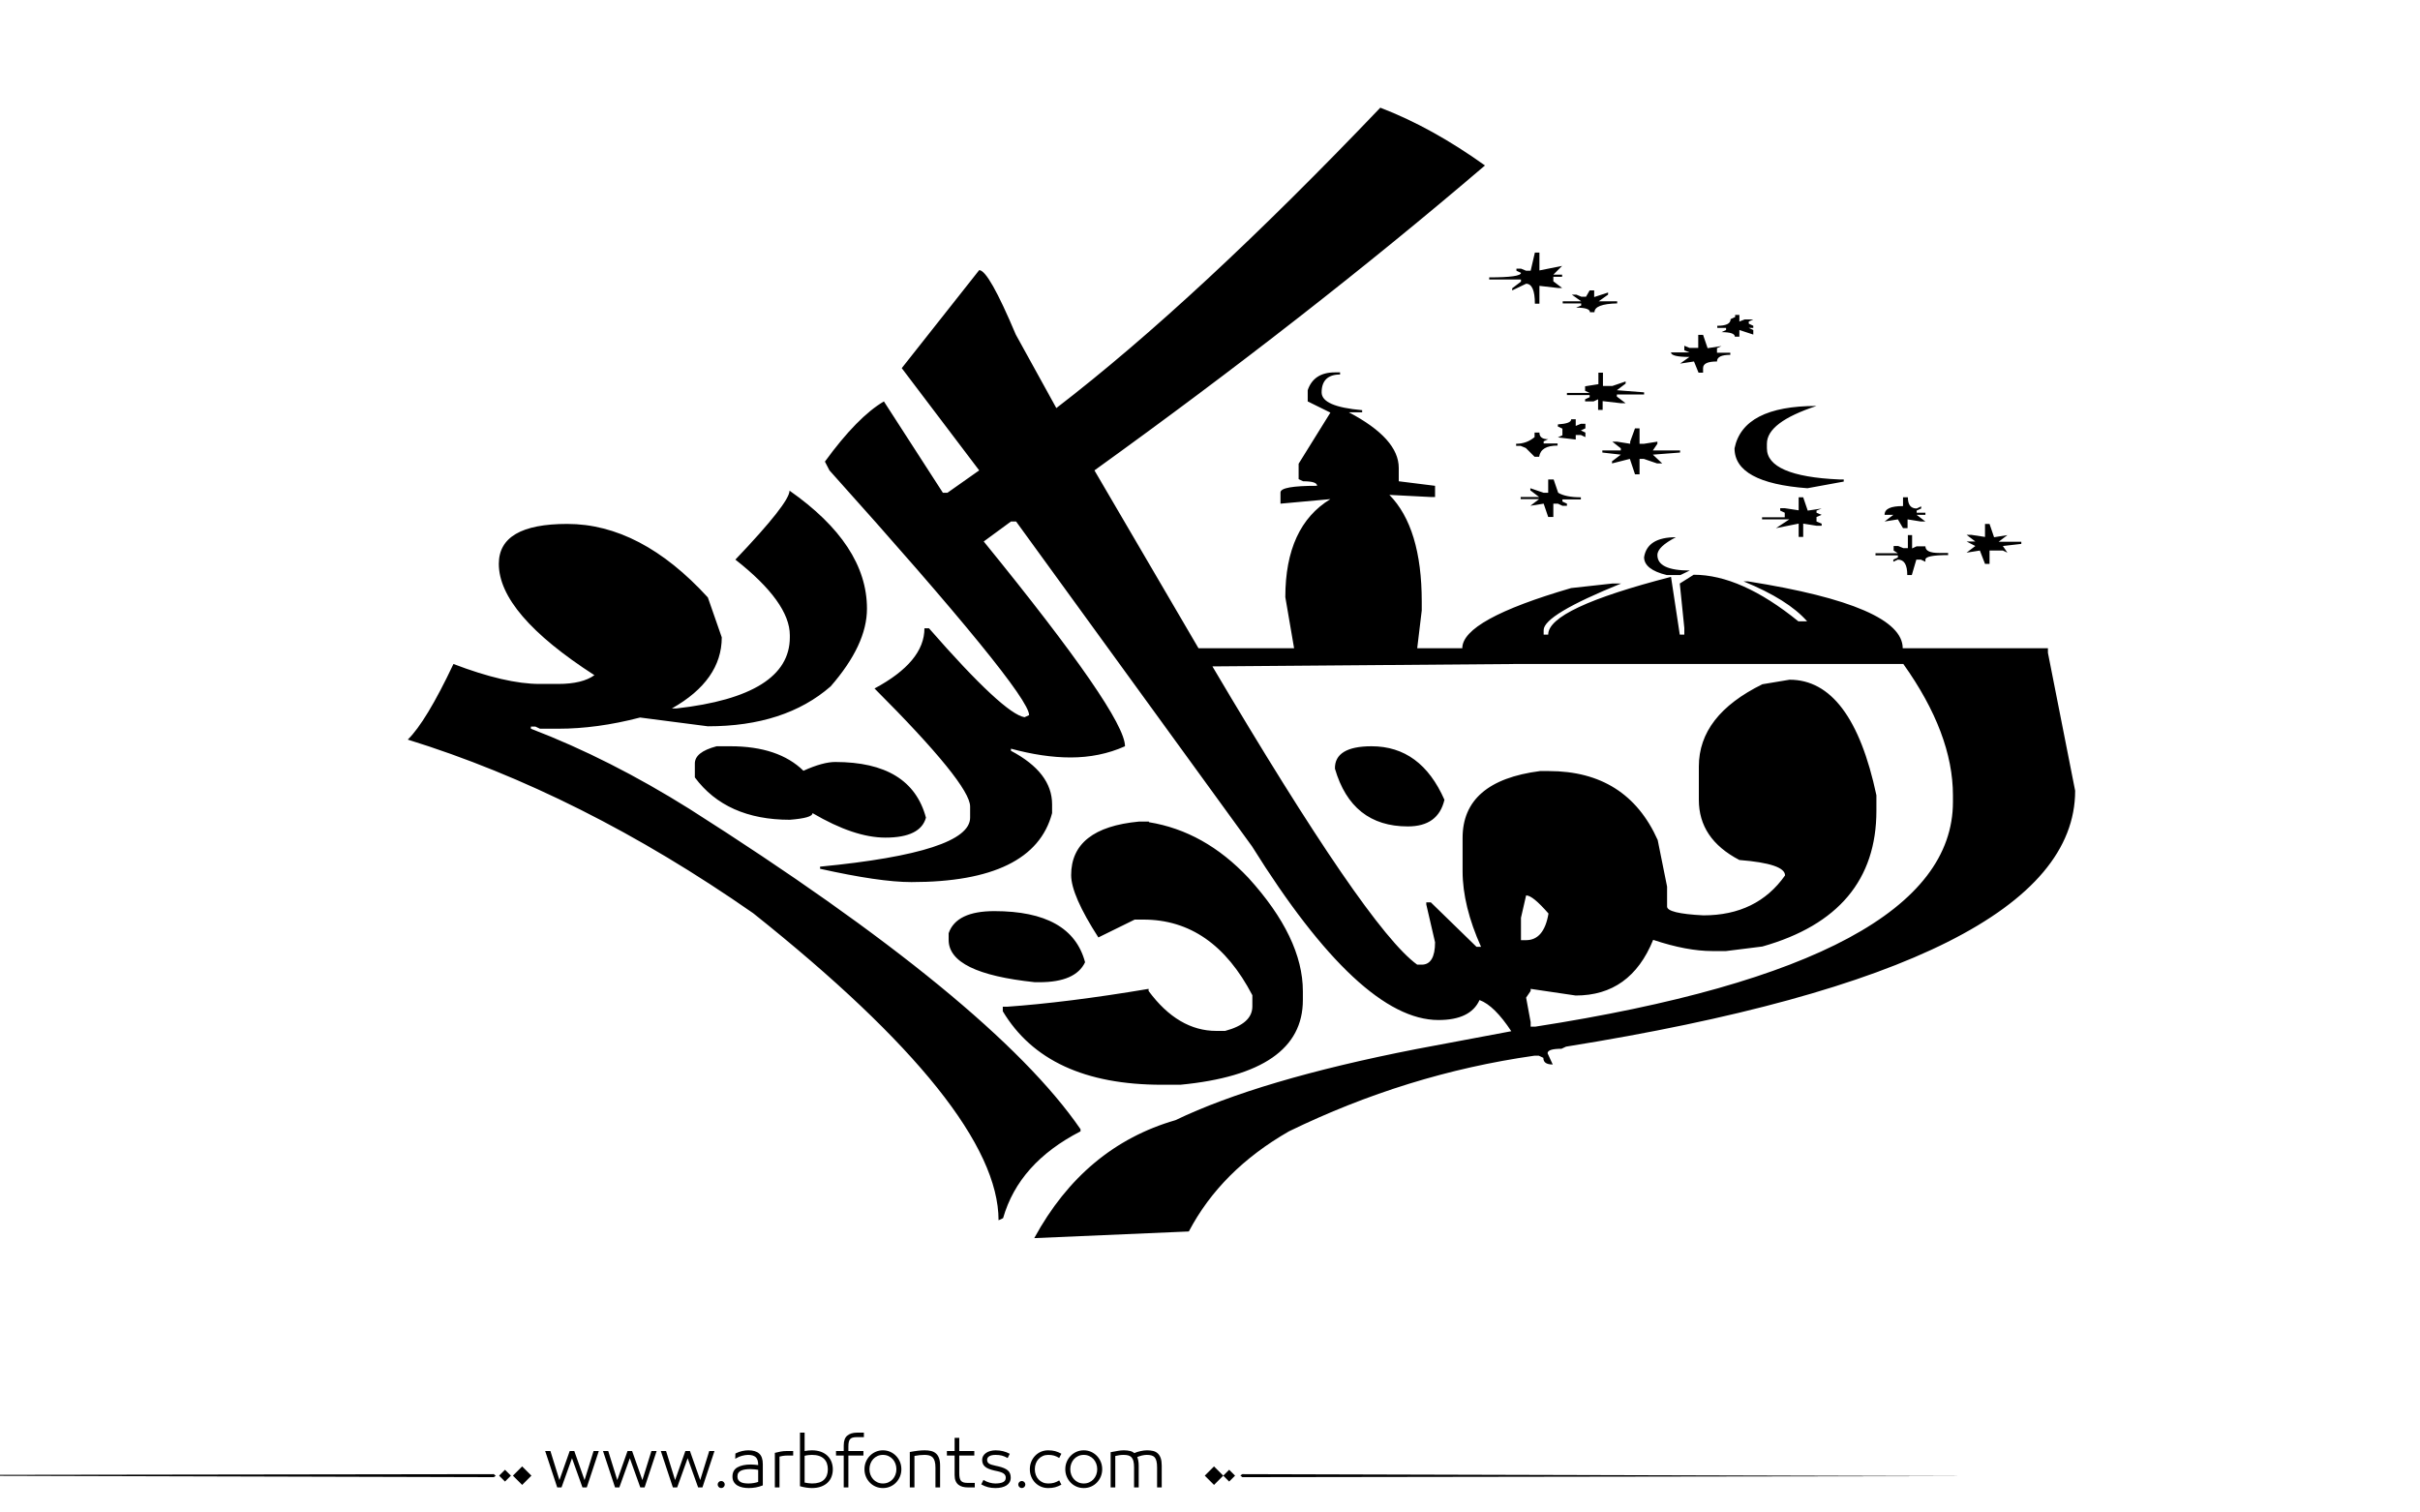 <?xml version="1.0" encoding="utf-8"?>
<!-- Generator: Adobe Illustrator 22.1.0, SVG Export Plug-In . SVG Version: 6.00 Build 0)  -->
<svg version="1.1" id="Layer_1" xmlns="http://www.w3.org/2000/svg" xmlns:xlink="http://www.w3.org/1999/xlink" x="0px" y="0px"
	 viewBox="0 0 800 500" style="enable-background:new 0 0 800 500;" xml:space="preserve">
<g>
	<path fill="#000000" d="M261,162.2c17,11.9,25.6,24.9,25.6,39c0,8-4,16.5-12,25.7c-10.1,8.8-23.6,13.2-40.6,13.2l-22.4-2.9
		c-9.6,2.5-18.6,3.7-27,3.7h-6.1l-1.5-0.7h-1.5v0.7c17.5,6.7,35,15.6,52.4,26.5c66.9,42.5,110,77.8,129.3,105.9v0.7
		c-13.6,7-22.1,16.5-25.6,28.7l-1.5,0.7c0-24.5-27-58.4-81.1-101.5c-38-26.5-76.1-45.6-114.2-57.4c4-3.9,9.1-12.3,15.1-25
		c11.5,4.4,21,6.6,28.5,6.6h6.1c5.4,0,9.4-1,12-2.9c-21.1-13.6-31.6-25.9-31.6-36.8c0-8.8,7.5-13.2,22.6-13.2
		c16.2,0,31.7,8.1,46.5,24.3l4.6,13.2c0,9.4-5.5,17.3-16.5,23.5h1.5c25-2.8,37.5-10.7,37.5-23.5V210c0-7.2-6-15.6-18-25
		C255,172.5,261,164.9,261,162.2z M236.9,246.7h4.6c10.5,0,18.6,2.7,24.1,8.1c4.4-2,7.9-2.9,10.5-2.9c16.7,0,26.7,6.1,30,18.4
		c-1.2,4.4-5.7,6.6-13.4,6.6c-6.9,0-14.9-2.7-24.1-8.1c0,1.1-2.5,1.8-7.5,2.2c-14,0-24.5-4.7-31.4-14v-4.4
		C229.6,249.9,232,248,236.9,246.7z M456.3,35.6c11.5,4.4,23,10.8,34.6,19.1c-39.2,33.5-82.3,67.1-129.1,100.8l34.4,58.8h31.6
		l-2.9-16.9c0-15.6,5-26.4,14.9-32.4l-16.5,1.5v-3.7c0-1.5,4-2.2,12.1-2.2c0-1-1.5-1.5-4.6-1.5l-1.5-0.7v-5.1l10.5-16.9l-7.5-3.7
		v-3.7c1.3-3.9,4.3-5.9,9-5.9h1.7v0.7c-4,0-6.1,2-6.1,5.9c0,3.2,4.5,5.1,13.4,5.9v0.7h-4.4c11,5.8,16.5,11.9,16.5,18.4v4.4l12,1.5
		v3.7h-1.5l-13.6-0.7c7.1,7.2,10.7,19,10.7,35.3v2.9l-1.5,12.5h14.9c0-6.3,12-12.9,36-19.9l13.6-1.5h2.9c-17,6.9-25.6,12-25.6,15.4
		v1.5h1.5c0-5.8,13.5-12.1,40.6-19.1l2.9,19.1h1.5v-2.2l-1.5-14.7l4.6-2.9c10.4,0,21.9,5.1,34.6,15.4h2.9c-4.2-4.8-11.2-9.2-21-13.2
		h1.5c34.1,5.4,51.1,12.8,51.1,22.1h48v1.5l9,45.6c0,38.4-56.1,66.6-168.3,84.6l-1.5,0.7c-3.1,0-4.6,0.5-4.6,1.5l1.7,3.7
		c-2.1,0-3.1-0.7-3.1-2.2l-1.5-0.7h-1.5c-28.2,4-55.2,12.4-81.1,25c-15,8.6-26,19.6-33.1,33.1l-51.1,2.2c11-20.2,26.6-33.2,46.7-39
		c18.3-8.8,44.8-16.7,79.6-23.5l31.4-5.9c-3.7-5.6-7.2-9.1-10.5-10.3c-2,4.4-6.5,6.6-13.6,6.6c-17.2,0-37.7-19.1-61.6-57.4
		l-78-107.4h-1.7l-9,6.6c31.1,38.2,46.7,60.8,46.7,67.7c-5.6,2.5-11.6,3.7-18,3.7c-6.1,0-12.7-1-19.7-2.9v0.7
		c9.1,4.8,13.6,10.7,13.6,17.7v2.9c-4,15.2-19.6,22.8-46.5,22.8c-7.1,0-17.2-1.5-30.2-4.4v-0.7c33.1-3.2,49.6-8.6,49.6-16.2v-3.7
		c0-4.9-10.5-17.9-31.6-39c11-5.9,16.5-12.5,16.5-19.9h1.5c16.5,18.9,27.1,28.7,31.6,29.4l1.5-0.7c0-4.9-22-31.9-66-80.9l-1.5-2.9
		c7.2-9.9,13.7-16.5,19.5-19.9l19.5,30.2h1.5l10.5-7.4l-25.6-33.8l25.6-32.4c2.1,0,6.1,7.1,12.1,21.3l13.4,24.3
		C380.3,111,415.9,77.9,456.3,35.6z M328.7,301.2c17,0,27,5.6,30,16.9c-2.1,4.4-7.1,6.6-15.1,6.6h-1.5c-19-2-28.5-6.6-28.5-14v-2.2
		C315.3,303.6,320.4,301.2,328.7,301.2z M379.8,271.8c12.3,2,23.2,8.1,32.9,18.4c12,13.2,18,25.7,18,37.5v2.9
		c0,16.1-13.5,25.4-40.5,28h-6.1c-25.4,0-42.9-8.1-52.6-24.3v-1.5h1.5c12.7-0.9,28.3-2.8,46.7-5.9v0.7c6.5,8.8,14,13.2,22.4,13.2
		h2.9c6-1.6,9-4.3,9-8.1v-3.7c-8.7-16.7-20.7-25-36-25h-2.9l-12,5.9c-6-9.3-9-16.2-9-20.6c0-10.4,7.5-16.3,22.4-17.7H379.8z
		 M400.8,220.3c34.1,57.7,56.6,90.6,67.7,98.6h1.5c2.9,0,4.4-2.5,4.4-7.4l-2.9-12.5v-0.7h1.5l15.1,14.7h1.5c-4-8.9-6.1-17.3-6.1-25
		v-11c0-12.5,8.5-19.9,25.6-22.1h2.9c17.2,0,29.2,7.6,36,22.8l3.1,15.4v6.6c0,1.5,4,2.5,12,2.9c11.8,0,20.8-4.4,27-13.2
		c0-2.6-5-4.3-15.1-5.1c-9-4.7-13.4-11.3-13.4-19.9v-11c0-11.3,7-20.3,21-27.2l9-1.5c13.7,0,23.3,12.8,28.7,38.2v5.1
		c0,22.8-12.6,37.8-37.7,44.9l-12,1.5h-4.6c-5.5,0-12-1.2-19.5-3.7c-5,12.3-13.5,18.4-25.6,18.4l-14.9-2.2v0.7l-1.5,2.2l1.5,8.1v1.5
		h1.5c92.1-14.3,138.1-39.1,138.1-74.3v-2.2c0-13.6-5.5-28.1-16.4-43.4H501.4L400.8,220.3z M453.4,246.7c10.9,0,18.9,5.9,24.1,17.7
		c-1.4,5.9-5.4,8.8-12.1,8.8c-12.4,0-20.4-6.4-24.1-19.1C441.2,249.2,445.3,246.7,453.4,246.7z M507.4,83.5h1.5v5.9l7.5-1.5
		l-2.9,2.9h2.9v0.7h-2.9V93l2.9,2.2H515l-6.1-0.7v5.9h-1.5c0-4.4-1-6.6-2.9-6.6l-4.6,2.2v-0.7l2.9-2.2v-0.7h-10.5v-0.7
		c7,0,10.5-0.5,10.5-1.5l-1.5-0.7v-0.7h1.5l1.7,0.7h1.5L507.4,83.5z M507.4,143h1.5c0,1.5,1,2.2,2.9,2.2l-1.5,0.7v0.7h4.6v0.7
		c-3.7,0-5.7,1.2-6.1,3.7h-1.5l-2.9-2.9l-1.7-0.7h-1.5v-0.7c2.3,0,4.3-0.7,6.1-2.2V143z M511.9,158.5h1.7l1.5,4.4
		c1.7,1,4.2,1.5,7.5,1.5v0.7h-6.1v0.7l1.5,0.7v0.7h-1.5l-1.5-0.7h-1.5v4.4h-1.7l-1.5-4.4l-4.4,0.7l2.9-2.2h-6.1v-0.7h6.1l-2.9-2.2
		v-0.7l4.4,1.5h1.5V158.5z M504.5,296l-1.7,7.4v7.4h1.7c3.9,0,6.4-2.9,7.4-8.8C508.4,298,506,296,504.5,296z M519.4,138.6h1.5v2.2
		l1.7-0.7h1.5v1.5l-1.5,0.7l1.5,0.7v1.5l-1.5-0.7h-1.7v1.5l-5.9-0.7l1.5-0.7v-2.2l-1.5-0.7v-0.7
		C517.9,140.1,519.4,139.6,519.4,138.6z M525.5,96h1.5v2.2l4.6-1.5v0.7l-3.1,2.2h6.1v0.7c-5,0.1-7.5,1.1-7.5,2.9h-1.5
		c0-1-1.5-1.5-4.6-1.5l1.7-0.7v-0.7h-6.1v-0.7h6.1l-3.1-2.2h1.5l1.7,0.7h1.5L525.5,96z M528.4,123.2h1.5v4.4h3.1l4.4-1.5v0.7
		l-2.9,2.2l9,0.7v0.7h-9v0.7l2.9,2.2h-1.5l-6.1-0.7v2.9h-1.5V132l-1.5,0.7H524V132l1.5-0.7v-0.7h-7.5v-0.7h7.5l-1.5-0.7v-1.5
		l4.4-0.7V123.2z M540.5,141.6h1.5v5.1h1.5l4.4-0.7v0.7l-1.5,2.2h9v0.7l-9,0.7l3.1,2.9h-1.7l-4.4-1.5H542v5.1h-1.5l-1.7-5.1
		l-5.9,1.5v-0.7l2.9-2.2l-6.1-0.7v-0.7h6.1v-0.7L533,146h1.5l4.4,0.7V146L540.5,141.6z M554,177.6c-4,2.1-6.1,4-6.1,5.9
		c0,3.4,3.6,5.1,10.7,5.1l-3.1,1.5H551c-5-1.2-7.5-3.2-7.5-5.9C544.2,179.8,547.7,177.6,554,177.6z M561.5,110.7h1.5l1.5,4.4
		l4.6-0.7l-1.5,0.7v1.5h4.4v0.7c-2.9,0-4.4,0.7-4.4,2.2c-3.1,0-4.6,0.7-4.6,2.2v1.5h-1.5l-1.5-3.7l-4.6,0.7l3.1-2.2
		c-4,0-6.1-0.5-6.1-1.5h6.1l-1.7-0.7v-1.5l1.7,0.7h2.9V110.7z M573.5,104.1h1.5v2.2l1.7-0.7h2.9l-1.5,0.7v0.7l1.5,0.7v0.7h-1.5
		l1.5,0.7v1.5l-4.6-1.5v2.2h-1.5c0-1-1.5-1.5-4.4-1.5l1.5-0.7v-0.7h-2.9v-0.7c2.9,0,4.4-0.7,4.4-2.2l1.5-0.7V104.1z M600.5,134.2
		c-10.9,3.6-16.4,7.7-16.4,12.5v1.5c0,6.1,8,9.6,23.9,10.3h1.5v0.7l-12,2.2c-16.1-1.2-24.1-5.6-24.1-13.2
		C575.3,138.9,584.3,134.2,600.5,134.2z M594.6,164.4h1.5l1.5,4.4l4.6-0.7l-1.7,0.7v0.7l1.7,0.7l-1.7,0.7v1.5l1.7,0.7v0.7h-1.7
		l-4.4-0.7v4.4h-1.5v-4.4l-7.5,1.5l4.4-2.9h-9V171h7.5v-1.5l-1.5-0.7V168h1.5l4.6,0.7V164.4z M630.6,176.9h1.5v4.4l1.5-0.7h2.9
		c0,1.5,1.5,2.2,4.6,2.2h2.9v0.7c-5,0-7.5,0.5-7.5,1.5v0.7l-1.5-0.7h-1.5l-1.5,5.1h-1.5c0-3.4-1-5.1-3.1-5.1l-1.5,0.7V185l1.5-0.7
		v-0.7h-7.4v-0.7h7.4L626,182v-1.5h1.5l1.7,0.7h1.5V176.9z M629.2,164.4h1.5c0,2.5,1,3.7,2.9,3.7l1.5-0.7v0.7l-1.5,0.7v0.7h2.9v0.7
		h-2.9l2.9,2.2h-1.5l-4.4-0.7v2.9h-1.5l-1.7-2.9l-4.4,0.7l2.9-2.2h-2.9c0-2,2-2.9,6.1-2.9V164.4z M656.2,173.2h1.5l1.5,4.4l4.4-0.7
		l-2.9,2.2h7.5v0.7l-6.1,0.7l1.5,2.2l-1.5-0.7h-4.4v4.4h-1.5l-1.7-4.4l-4.4,0.7l2.9-2.2l-2.9-1.5h2.9l-2.9-2.2h1.5l4.6,0.7V173.2z"
		/>
</g>
<path fill="#000000" d="M273.602,481.306c-0.578-0.576-1.301-1.03-2.174-1.362c-0.873-0.331-1.885-0.497-3.039-0.497
	c-0.663,0-1.463,0.079-2.4,0.238v-6.077h-1.535v17.711c0.706,0.202,1.402,0.354,2.087,0.454s1.301,0.151,1.849,0.151
	c1.153,0,2.166-0.162,3.039-0.486s1.596-0.764,2.174-1.319c0.576-0.555,1.006-1.211,1.287-1.968s0.42-1.561,0.42-2.411
	s-0.139-1.657-0.42-2.422C274.608,482.554,274.178,481.883,273.602,481.306z M272.391,489.167c-0.852,0.829-2.17,1.243-3.958,1.243
	c-0.39,0-0.805-0.032-1.244-0.097c-0.439-0.065-0.84-0.134-1.2-0.206v-8.845c0.447-0.115,0.887-0.194,1.319-0.237
	c0.433-0.044,0.808-0.065,1.125-0.065c0.894,0,1.668,0.112,2.325,0.335c0.656,0.224,1.199,0.545,1.633,0.963
	c0.432,0.418,0.752,0.919,0.961,1.503s0.314,1.243,0.314,1.979C273.667,487.195,273.241,488.338,272.391,489.167z M247.392,479.446
	c-0.62,0-1.297,0.079-2.033,0.238c-0.735,0.158-1.485,0.433-2.249,0.821l-0.065,1.73c0.548-0.303,0.973-0.52,1.276-0.649
	s0.624-0.237,0.962-0.324c0.338-0.086,0.677-0.158,1.016-0.216s0.667-0.087,0.984-0.087c1.139,0,1.982,0.249,2.53,0.746
	s0.822,1.33,0.822,2.498v0.13c-0.332-0.044-0.732-0.087-1.2-0.13c-0.469-0.043-0.876-0.065-1.222-0.065
	c-1.831,0-3.302,0.311-4.412,0.931c-1.11,0.619-1.665,1.644-1.665,3.07c0,0.707,0.155,1.305,0.465,1.795
	c0.31,0.49,0.713,0.88,1.211,1.168s1.067,0.497,1.708,0.627c0.641,0.13,1.308,0.194,2,0.194c0.807,0,1.6-0.072,2.378-0.216
	c0.779-0.145,1.536-0.368,2.271-0.671v-7.028c0-1.585-0.397-2.742-1.189-3.471C250.189,479.811,248.992,479.446,247.392,479.446z
	 M250.636,489.892c-0.375,0.144-0.858,0.267-1.449,0.367c-0.591,0.102-1.183,0.151-1.773,0.151c-0.505,0-0.984-0.035-1.438-0.108
	c-0.454-0.071-0.84-0.197-1.157-0.378c-0.317-0.18-0.57-0.414-0.757-0.703c-0.188-0.288-0.281-0.663-0.281-1.124
	c0-0.52,0.111-0.934,0.335-1.244c0.224-0.31,0.533-0.551,0.93-0.724c0.396-0.174,0.85-0.296,1.362-0.368
	c0.511-0.072,1.041-0.108,1.589-0.108c0.476,0,0.984,0.029,1.524,0.087c0.541,0.058,0.912,0.108,1.114,0.151V489.892z
	 M258.032,479.868c-0.649,0.122-1.276,0.263-1.881,0.422v11.418h1.535v-10.186c0.202-0.072,0.563-0.147,1.082-0.228
	c0.519-0.079,1.002-0.118,1.449-0.118h1.989v-1.492H260C259.336,479.685,258.681,479.746,258.032,479.868z M-77.92,487.667
	l241.145,0.656l0.663-0.433l-0.632-0.564L-77.92,487.667z M164.994,487.825l1.95,1.95l1.95-1.95l-1.95-1.95L164.994,487.825z
	 M169.559,487.825l3.057,3.057l3.057-3.057l-3.057-3.057L169.559,487.825z M212.359,489.286l-3.395-9.602h-1.514l-3.396,9.602
	l-2.984-9.602h-1.73l3.979,12.023h1.428l3.46-9.645l3.46,9.645h1.427l3.979-12.023h-1.73L212.359,489.286z M238.418,489.589
	c-0.317,0-0.591,0.115-0.822,0.346c-0.231,0.23-0.346,0.505-0.346,0.822c0,0.316,0.115,0.591,0.346,0.821
	c0.23,0.23,0.504,0.346,0.822,0.346c0.317,0,0.591-0.115,0.822-0.346c0.23-0.23,0.346-0.505,0.346-0.821
	c0-0.317-0.116-0.592-0.346-0.822C239.009,489.704,238.735,489.589,238.418,489.589z M193.243,489.286l-3.395-9.602h-1.514
	l-3.396,9.602l-2.984-9.602h-1.73l3.979,12.023h1.428l3.46-9.645l3.46,9.645h1.427l3.979-12.023h-1.73L193.243,489.286z
	 M231.476,489.286l-3.395-9.602h-1.514l-3.396,9.602l-2.984-9.602h-1.73l3.979,12.023h1.428l3.46-9.645l3.46,9.645h1.427
	l3.979-12.023h-1.73L231.476,489.286z M382.732,480.474c-0.426-0.396-0.938-0.667-1.535-0.812c-0.598-0.144-1.271-0.216-2.021-0.216
	c-0.664,0-1.393,0.09-2.184,0.271c-0.793,0.181-1.471,0.4-2.033,0.659c-0.346-0.331-0.818-0.569-1.416-0.714
	c-0.6-0.144-1.273-0.216-2.023-0.216c-0.635,0-1.268,0.058-1.902,0.173l-2.465,0.454v11.635h1.535v-10.38
	c0.447-0.102,0.883-0.188,1.309-0.26c0.424-0.072,0.896-0.108,1.416-0.108c0.605,0,1.125,0.058,1.557,0.173
	c0.434,0.116,0.789,0.321,1.07,0.616c0.281,0.296,0.494,0.711,0.639,1.244s0.217,1.24,0.217,2.119v6.596h1.535v-7.201
	c0-0.663-0.055-1.243-0.162-1.741c-0.109-0.497-0.213-0.861-0.314-1.092c0.086-0.043,0.281-0.119,0.584-0.228
	c0.303-0.107,0.602-0.197,0.898-0.27c0.295-0.072,0.586-0.126,0.875-0.162s0.547-0.055,0.779-0.055c0.59,0,1.102,0.058,1.535,0.173
	c0.432,0.116,0.781,0.317,1.049,0.605c0.266,0.289,0.471,0.703,0.615,1.244c0.145,0.54,0.217,1.251,0.217,2.13v6.596h1.535v-7.201
	c0-0.995-0.111-1.816-0.336-2.466C383.482,481.393,383.158,480.87,382.732,480.474z M280.1,474.581
	c-0.785,0.648-1.18,1.729-1.18,3.243v1.86h-2.551v1.492h2.551v10.531h1.537v-10.531h4.973v-1.492h-4.973v-1.471
	c0-0.635,0.045-1.149,0.141-1.546c0.094-0.396,0.24-0.707,0.443-0.931c0.201-0.223,0.475-0.385,0.82-0.486
	c0.346-0.101,0.779-0.151,1.299-0.151h2.422v-1.492h-2.271C281.956,473.607,280.885,473.932,280.1,474.581z M398.273,487.825
	l3.057,3.057l3.057-3.057l-3.057-3.057L398.273,487.825z M343.322,482.322c0.389-0.418,0.854-0.749,1.395-0.994
	s1.135-0.368,1.783-0.368c0.736,0,1.373,0.076,1.914,0.228s1.121,0.414,1.74,0.789l0.715-1.405c-0.707-0.39-1.393-0.674-2.055-0.854
	c-0.664-0.181-1.436-0.271-2.314-0.271c-0.85,0-1.639,0.155-2.367,0.465c-0.729,0.311-1.367,0.746-1.914,1.309
	c-0.549,0.563-0.98,1.222-1.297,1.979c-0.317,0.757-0.476,1.59-0.476,2.498s0.158,1.74,0.476,2.497
	c0.316,0.757,0.748,1.413,1.297,1.969c0.547,0.555,1.186,0.987,1.914,1.297c0.729,0.311,1.518,0.465,2.367,0.465
	c0.879,0,1.65-0.09,2.314-0.27c0.662-0.181,1.348-0.466,2.055-0.854l-0.715-1.406c-0.619,0.375-1.199,0.639-1.74,0.79
	s-1.178,0.227-1.914,0.227c-0.648,0-1.242-0.119-1.783-0.356c-0.541-0.238-1.006-0.565-1.395-0.984
	c-0.391-0.418-0.693-0.915-0.908-1.492c-0.217-0.576-0.324-1.203-0.324-1.881s0.107-1.305,0.324-1.882
	C342.628,483.238,342.931,482.741,343.322,482.322z M404.387,487.825l1.949,1.95l1.951-1.95l-1.951-1.95L404.387,487.825z
	 M410.701,487.326l-0.664,0.433l0.633,0.564l241.176-0.341L410.701,487.326z M362.611,481.295c-0.549-0.569-1.193-1.02-1.936-1.352
	c-0.742-0.331-1.547-0.497-2.412-0.497c-0.863,0-1.668,0.166-2.41,0.497c-0.742,0.332-1.389,0.782-1.936,1.352
	c-0.549,0.57-0.977,1.229-1.287,1.979c-0.311,0.749-0.465,1.557-0.465,2.422s0.154,1.672,0.465,2.422s0.738,1.409,1.287,1.979
	c0.547,0.569,1.193,1.017,1.936,1.341s1.547,0.486,2.41,0.486c0.865,0,1.67-0.162,2.412-0.486s1.387-0.771,1.936-1.341
	c0.547-0.569,0.977-1.229,1.287-1.979c0.309-0.75,0.465-1.557,0.465-2.422s-0.156-1.673-0.465-2.422
	C363.587,482.524,363.158,481.865,362.611,481.295z M362.394,487.523c-0.217,0.569-0.52,1.067-0.908,1.492
	c-0.389,0.426-0.857,0.765-1.406,1.017c-0.547,0.252-1.152,0.378-1.816,0.378c-0.662,0-1.268-0.126-1.816-0.378
	c-0.547-0.252-1.016-0.591-1.404-1.017c-0.391-0.425-0.693-0.923-0.908-1.492c-0.217-0.569-0.324-1.179-0.324-1.827
	c0-0.649,0.107-1.262,0.324-1.839c0.215-0.576,0.518-1.077,0.908-1.503c0.389-0.425,0.857-0.764,1.404-1.016
	c0.549-0.252,1.154-0.379,1.816-0.379c0.664,0,1.27,0.127,1.816,0.379c0.549,0.252,1.018,0.591,1.406,1.016
	c0.389,0.426,0.691,0.927,0.908,1.503c0.217,0.577,0.324,1.189,0.324,1.839C362.718,486.345,362.611,486.954,362.394,487.523z
	 M296.221,481.295c-0.547-0.569-1.191-1.02-1.936-1.352c-0.742-0.331-1.545-0.497-2.41-0.497s-1.67,0.166-2.412,0.497
	c-0.742,0.332-1.387,0.782-1.936,1.352c-0.547,0.57-0.977,1.229-1.285,1.979c-0.311,0.749-0.465,1.557-0.465,2.422
	s0.154,1.672,0.465,2.422c0.309,0.75,0.738,1.409,1.285,1.979c0.549,0.569,1.193,1.017,1.936,1.341s1.547,0.486,2.412,0.486
	s1.668-0.162,2.41-0.486c0.744-0.324,1.389-0.771,1.936-1.341c0.549-0.569,0.977-1.229,1.287-1.979s0.465-1.557,0.465-2.422
	s-0.154-1.673-0.465-2.422C297.198,482.524,296.77,481.865,296.221,481.295z M296.006,487.523c-0.217,0.569-0.52,1.067-0.908,1.492
	c-0.391,0.426-0.859,0.765-1.406,1.017c-0.549,0.252-1.154,0.378-1.816,0.378c-0.664,0-1.27-0.126-1.816-0.378
	c-0.549-0.252-1.018-0.591-1.406-1.017c-0.389-0.425-0.691-0.923-0.908-1.492s-0.324-1.179-0.324-1.827
	c0-0.649,0.107-1.262,0.324-1.839c0.217-0.576,0.52-1.077,0.908-1.503c0.389-0.425,0.857-0.764,1.406-1.016
	c0.547-0.252,1.152-0.379,1.816-0.379c0.662,0,1.268,0.127,1.816,0.379c0.547,0.252,1.016,0.591,1.406,1.016
	c0.389,0.426,0.691,0.927,0.908,1.503c0.215,0.577,0.324,1.189,0.324,1.839C296.331,486.345,296.221,486.954,296.006,487.523z
	 M309.381,480.463c-0.455-0.39-0.996-0.656-1.623-0.801c-0.627-0.144-1.309-0.216-2.043-0.216c-0.707,0-1.465,0.047-2.271,0.141
	s-1.701,0.234-2.682,0.422v11.699h1.535v-10.402c1.184-0.23,2.293-0.346,3.33-0.346c0.592,0,1.111,0.062,1.559,0.184
	c0.445,0.123,0.818,0.332,1.113,0.628c0.295,0.295,0.525,0.713,0.691,1.254s0.25,1.251,0.25,2.13v6.553h1.535v-7.201
	c0-0.995-0.119-1.82-0.357-2.477C310.18,481.375,309.834,480.852,309.381,480.463z M318.516,490.054
	c-0.346-0.108-0.619-0.277-0.82-0.509c-0.203-0.23-0.35-0.547-0.443-0.951c-0.096-0.403-0.141-0.922-0.141-1.557v-5.86h4.973v-1.492
	h-4.973v-4.347h-1.537v4.347h-2.551v1.492h2.551v6.466c0,0.764,0.109,1.405,0.326,1.925c0.215,0.519,0.525,0.937,0.93,1.254
	c0.402,0.317,0.867,0.544,1.395,0.682c0.525,0.137,1.105,0.205,1.74,0.205h2.271v-1.492h-2.422
	C319.295,490.216,318.862,490.162,318.516,490.054z M337.784,489.589c-0.316,0-0.59,0.115-0.82,0.346s-0.346,0.505-0.346,0.822
	c0,0.316,0.115,0.591,0.346,0.821s0.504,0.346,0.82,0.346c0.318,0,0.592-0.115,0.822-0.346s0.346-0.505,0.346-0.821
	c0-0.317-0.115-0.592-0.346-0.822S338.102,489.589,337.784,489.589z M333.178,486.106c-0.346-0.303-0.785-0.565-1.318-0.789
	c-0.533-0.223-1.182-0.422-1.947-0.595l-0.799-0.173c-1.053-0.216-1.781-0.461-2.184-0.735c-0.404-0.273-0.607-0.678-0.607-1.211
	c0-0.504,0.238-0.904,0.715-1.2c0.475-0.295,1.174-0.443,2.098-0.443c0.793,0,1.477,0.076,2.055,0.228
	c0.576,0.151,1.217,0.421,1.924,0.811l0.691-1.405c-1.412-0.765-2.969-1.146-4.67-1.146c-0.635,0-1.223,0.076-1.764,0.228
	c-0.539,0.151-1.008,0.364-1.404,0.638s-0.711,0.605-0.941,0.994c-0.23,0.39-0.346,0.815-0.346,1.276
	c0,0.462,0.072,0.88,0.217,1.254c0.143,0.375,0.381,0.707,0.713,0.995s0.758,0.537,1.275,0.746c0.52,0.209,1.146,0.4,1.883,0.573
	l0.908,0.194c1.008,0.217,1.729,0.49,2.162,0.822c0.432,0.331,0.648,0.771,0.648,1.318c0,0.39-0.086,0.707-0.26,0.952
	c-0.172,0.245-0.414,0.436-0.725,0.573c-0.311,0.137-0.678,0.237-1.102,0.303c-0.426,0.064-0.877,0.097-1.352,0.097
	c-0.592,0-1.223-0.09-1.893-0.271c-0.67-0.18-1.352-0.479-2.045-0.897l-0.734,1.471c0.779,0.433,1.539,0.742,2.281,0.93
	s1.539,0.281,2.391,0.281c0.748,0,1.434-0.072,2.053-0.216c0.621-0.145,1.158-0.36,1.611-0.648c0.455-0.289,0.805-0.649,1.049-1.082
	c0.246-0.433,0.369-0.93,0.369-1.492c0-0.476-0.072-0.915-0.217-1.318C333.77,486.763,333.526,486.41,333.178,486.106z"/>
</svg>

